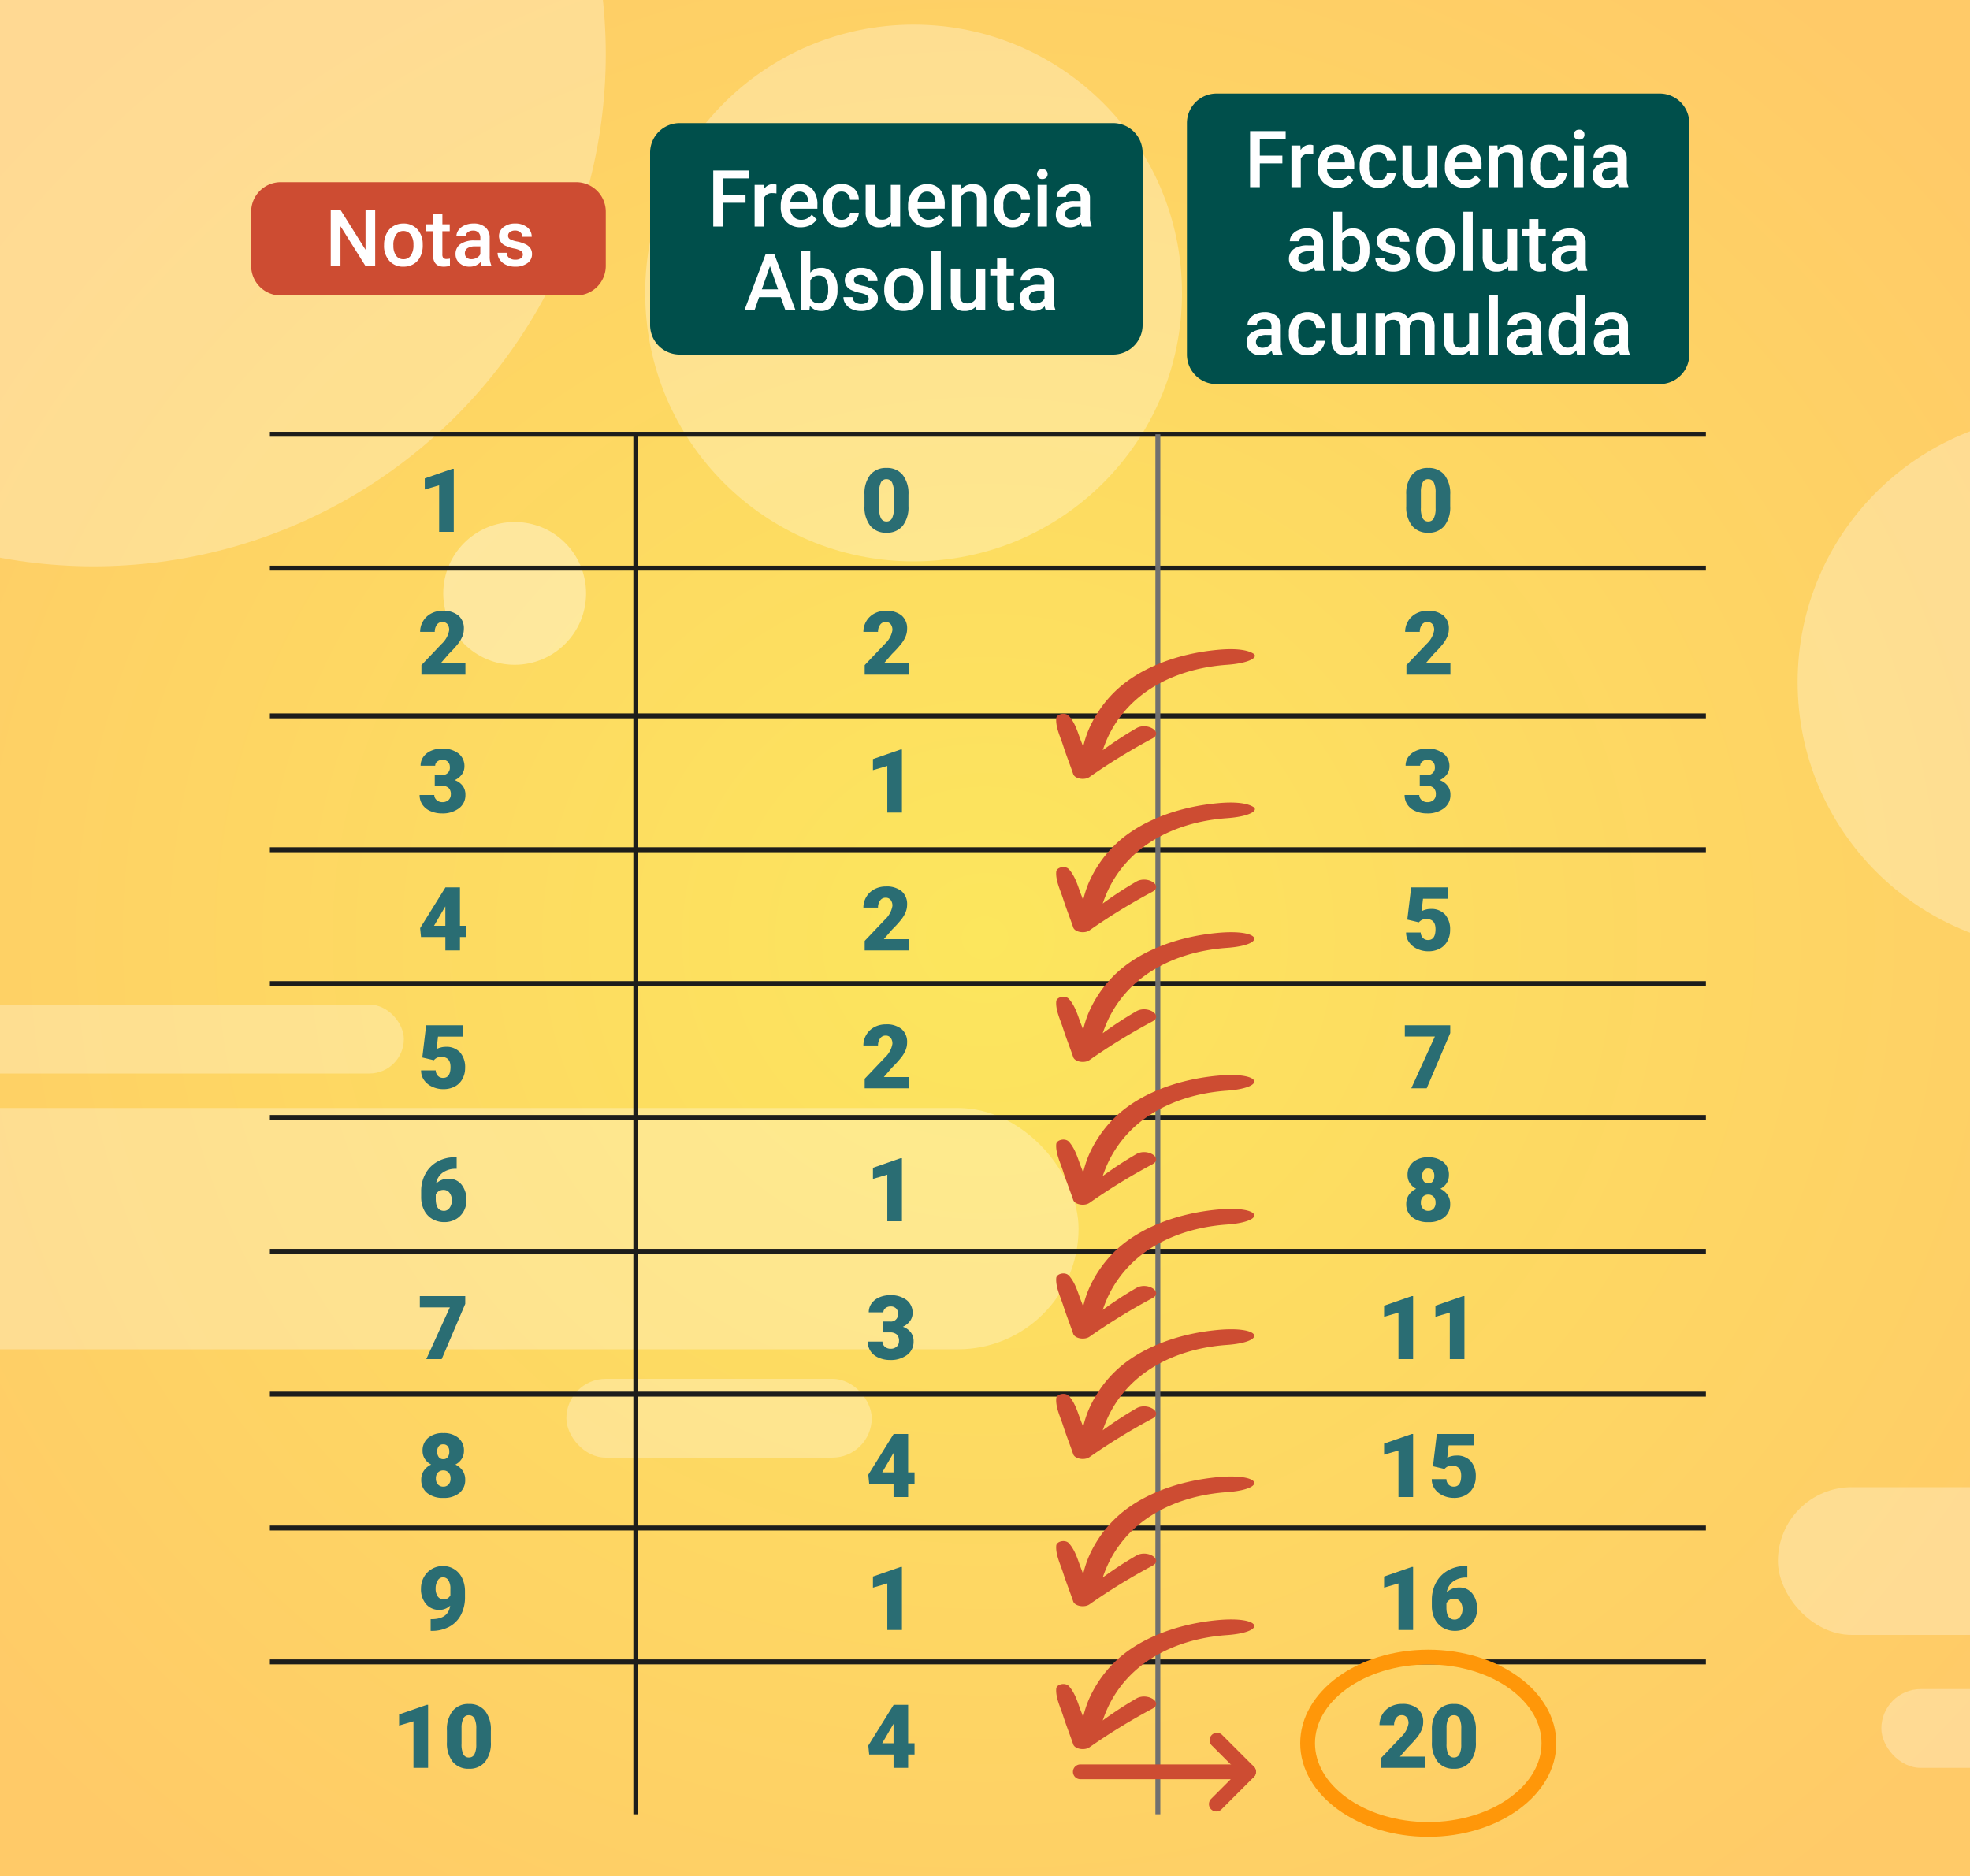 <svg xmlns="http://www.w3.org/2000/svg" xmlns:xlink="http://www.w3.org/1999/xlink" width="400" height="381" viewBox="0 0 400 381">
  <rect x="0" y="0" width="400" height="381" fill="#333333" stroke="none"/>
  <defs>
    <radialGradient id="radial-gradient" cx="0.5" cy="0.5" r="0.657" gradientUnits="objectBoundingBox">
      <stop offset="0" stop-color="#fce65d"/>
      <stop offset="1" stop-color="#ffca68"/>
    </radialGradient>
    <clipPath id="clip-path">
      <rect id="Rectángulo_337080" data-name="Rectángulo 337080" width="400" height="381" transform="translate(600.273 4636)" fill="url(#radial-gradient)"/>
    </clipPath>
  </defs>
  <g id="Grupo_960315" data-name="Grupo 960315" transform="translate(-600.273 -3659)">
    <path id="Trazado_658238" data-name="Trazado 658238" d="M0,0H400V381H0Z" transform="translate(600.273 3659)" fill="url(#radial-gradient)"/>
    <g id="Enmascarar_grupo_952126" data-name="Enmascarar grupo 952126" transform="translate(0 -977)" clip-path="url(#clip-path)">
      <g id="Grupo_960312" data-name="Grupo 960312" opacity="0.5">
        <circle id="Elipse_5006" data-name="Elipse 5006" cx="104" cy="104" r="104" transform="translate(515.273 4543)" fill="#fff" opacity="0.57"/>
        <circle id="Elipse_5007" data-name="Elipse 5007" cx="54.5" cy="54.5" r="54.5" transform="translate(731.273 4641)" fill="#fff" opacity="0.57"/>
        <circle id="Elipse_5008" data-name="Elipse 5008" cx="54.5" cy="54.5" r="54.5" transform="translate(965.273 4720)" fill="#fff" opacity="0.57"/>
        <rect id="Rectángulo_337074" data-name="Rectángulo 337074" width="104" height="14" rx="7" transform="translate(578.273 4840)" fill="#fff" opacity="0.57"/>
        <rect id="Rectángulo_337075" data-name="Rectángulo 337075" width="62" height="16" rx="8" transform="translate(715.273 4916)" fill="#fff" opacity="0.57"/>
        <rect id="Rectángulo_337076" data-name="Rectángulo 337076" width="62" height="16" rx="8" transform="translate(982.273 4979)" fill="#fff" opacity="0.57"/>
        <rect id="Rectángulo_337077" data-name="Rectángulo 337077" width="246" height="49" rx="24.5" transform="translate(573.273 4861)" fill="#fff" opacity="0.57"/>
        <rect id="Rectángulo_337078" data-name="Rectángulo 337078" width="246" height="30" rx="15" transform="translate(961.273 4938)" fill="#fff" opacity="0.57"/>
        <circle id="Elipse_5009" data-name="Elipse 5009" cx="14.5" cy="14.5" r="14.5" transform="translate(690.273 4742)" fill="#fff" opacity="0.75"/>
      </g>
    </g>
    <path id="Trazado_658239" data-name="Trazado 658239" d="M6,0H66a6,6,0,0,1,6,6V17a6,6,0,0,1-6,6H6a6,6,0,0,1-6-6V6A6,6,0,0,1,6,0Z" transform="translate(651.273 3696)" fill="#cd4c32"/>
    <path id="Trazado_658240" data-name="Trazado 658240" d="M6,0H94a6,6,0,0,1,6,6V41a6,6,0,0,1-6,6H6a6,6,0,0,1-6-6V6A6,6,0,0,1,6,0Z" transform="translate(732.273 3684)" fill="#004f4b"/>
    <path id="Trazado_658241" data-name="Trazado 658241" d="M6,0H96a6,6,0,0,1,6,6V53a6,6,0,0,1-6,6H6a6,6,0,0,1-6-6V6A6,6,0,0,1,6,0Z" transform="translate(841.273 3678)" fill="#004f4b"/>
    <path id="Trazado_658242" data-name="Trazado 658242" d="M10.18,0H8.2L3.133-8.07V0H1.156V-11.375H3.133l5.086,8.1v-8.1H10.18Zm1.8-4.3a4.984,4.984,0,0,1,.492-2.238,3.6,3.6,0,0,1,1.383-1.531A3.9,3.9,0,0,1,15.9-8.609a3.692,3.692,0,0,1,2.777,1.1,4.333,4.333,0,0,1,1.152,2.922l.008.445a5.029,5.029,0,0,1-.48,2.234A3.551,3.551,0,0,1,17.98-.383a3.925,3.925,0,0,1-2.066.539,3.667,3.667,0,0,1-2.863-1.191,4.563,4.563,0,0,1-1.074-3.176Zm1.9.164A3.406,3.406,0,0,0,14.414-2.1a1.752,1.752,0,0,0,1.5.738,1.733,1.733,0,0,0,1.5-.75,3.762,3.762,0,0,0,.535-2.2,3.362,3.362,0,0,0-.551-2.031,1.759,1.759,0,0,0-1.5-.75,1.743,1.743,0,0,0-1.477.738A3.691,3.691,0,0,0,13.875-4.141Zm9.945-6.367v2.055h1.492v1.406H23.82v4.719a1.039,1.039,0,0,0,.191.7.888.888,0,0,0,.684.215,2.924,2.924,0,0,0,.664-.078V-.023a4.676,4.676,0,0,1-1.25.18q-2.188,0-2.187-2.414V-7.047H20.531V-8.453h1.391v-2.055ZM31.813,0a2.93,2.93,0,0,1-.219-.789,2.955,2.955,0,0,1-2.219.945A2.982,2.982,0,0,1,27.3-.57a2.325,2.325,0,0,1-.8-1.8,2.4,2.4,0,0,1,1-2.074,4.865,4.865,0,0,1,2.871-.723h1.164v-.555a1.481,1.481,0,0,0-.367-1.051,1.456,1.456,0,0,0-1.117-.395,1.672,1.672,0,0,0-1.062.324,1,1,0,0,0-.414.824h-1.9a2.107,2.107,0,0,1,.461-1.3,3.071,3.071,0,0,1,1.254-.949,4.4,4.4,0,0,1,1.77-.344,3.547,3.547,0,0,1,2.367.746,2.661,2.661,0,0,1,.906,2.1v3.813a4.321,4.321,0,0,0,.32,1.82V0ZM29.727-1.367a2.159,2.159,0,0,0,1.059-.273,1.827,1.827,0,0,0,.746-.734V-3.969H30.508a2.8,2.8,0,0,0-1.586.367,1.189,1.189,0,0,0-.531,1.039,1.109,1.109,0,0,0,.363.871A1.407,1.407,0,0,0,29.727-1.367Zm10.43-.93a.861.861,0,0,0-.418-.773,4.445,4.445,0,0,0-1.387-.469,7.129,7.129,0,0,1-1.617-.516,2.158,2.158,0,0,1-1.422-1.992,2.25,2.25,0,0,1,.922-1.828,3.644,3.644,0,0,1,2.344-.734,3.792,3.792,0,0,1,2.449.75,2.38,2.38,0,0,1,.934,1.945h-1.9a1.17,1.17,0,0,0-.406-.91,1.557,1.557,0,0,0-1.078-.363,1.682,1.682,0,0,0-1.02.289.911.911,0,0,0-.395.773.769.769,0,0,0,.367.68,5.049,5.049,0,0,0,1.484.488,7.027,7.027,0,0,1,1.754.586,2.484,2.484,0,0,1,.945.816A2.082,2.082,0,0,1,42.023-2.4a2.2,2.2,0,0,1-.945,1.848A4.031,4.031,0,0,1,38.6.156,4.371,4.371,0,0,1,36.75-.219,3.047,3.047,0,0,1,35.484-1.25a2.441,2.441,0,0,1-.453-1.414h1.844a1.338,1.338,0,0,0,.508,1.035,1.973,1.973,0,0,0,1.242.363,1.92,1.92,0,0,0,1.141-.285A.883.883,0,0,0,40.156-2.3Z" transform="translate(666.273 3713)" fill="#fff"/>
    <path id="Trazado_658243" data-name="Trazado 658243" d="M-31.621-4.82H-36.2V0h-1.977V-11.375h7.227v1.594H-36.2V-6.4h4.578Zm6.273-1.9a4.7,4.7,0,0,0-.773-.062,1.741,1.741,0,0,0-1.758,1V0h-1.9V-8.453h1.813l.047.945a2.139,2.139,0,0,1,1.906-1.1,1.777,1.777,0,0,1,.672.109ZM-20.426.156A3.928,3.928,0,0,1-23.352-.98a4.124,4.124,0,0,1-1.121-3.027v-.234A5.072,5.072,0,0,1-23.984-6.5a3.716,3.716,0,0,1,1.371-1.551,3.625,3.625,0,0,1,1.969-.555,3.318,3.318,0,0,1,2.668,1.1,4.658,4.658,0,0,1,.941,3.117v.766h-5.523a2.539,2.539,0,0,0,.7,1.656,2.1,2.1,0,0,0,1.543.609,2.571,2.571,0,0,0,2.125-1.055l1.023.977A3.418,3.418,0,0,1-18.523-.262,4.244,4.244,0,0,1-20.426.156Zm-.227-7.242a1.6,1.6,0,0,0-1.262.547,2.835,2.835,0,0,0-.613,1.523h3.617v-.141A2.307,2.307,0,0,0-19.418-6.6,1.586,1.586,0,0,0-20.652-7.086Zm8.563,5.727a1.716,1.716,0,0,0,1.18-.414,1.415,1.415,0,0,0,.5-1.023h1.789a2.789,2.789,0,0,1-.492,1.473,3.228,3.228,0,0,1-1.25,1.082,3.725,3.725,0,0,1-1.7.4A3.6,3.6,0,0,1-14.879-.992a4.555,4.555,0,0,1-1.039-3.172v-.2a4.479,4.479,0,0,1,1.031-3.09,3.571,3.571,0,0,1,2.813-1.16,3.473,3.473,0,0,1,2.457.879,3.148,3.148,0,0,1,1,2.309H-10.41a1.738,1.738,0,0,0-.5-1.2,1.6,1.6,0,0,0-1.184-.469,1.671,1.671,0,0,0-1.422.668,3.408,3.408,0,0,0-.508,2.027v.3a3.465,3.465,0,0,0,.5,2.051A1.669,1.669,0,0,0-12.09-1.359Zm10.023.531A2.944,2.944,0,0,1-4.441.156a2.624,2.624,0,0,1-2.082-.8A3.423,3.423,0,0,1-7.23-2.977V-8.453h1.9V-3q0,1.609,1.336,1.609a1.876,1.876,0,0,0,1.867-.992v-6.07h1.9V0H-2.02ZM5.426.156A3.928,3.928,0,0,1,2.5-.98,4.124,4.124,0,0,1,1.379-4.008v-.234A5.072,5.072,0,0,1,1.867-6.5,3.716,3.716,0,0,1,3.238-8.055a3.625,3.625,0,0,1,1.969-.555,3.318,3.318,0,0,1,2.668,1.1,4.658,4.658,0,0,1,.941,3.117v.766H3.293a2.539,2.539,0,0,0,.7,1.656,2.1,2.1,0,0,0,1.543.609A2.571,2.571,0,0,0,7.66-2.414l1.023.977A3.418,3.418,0,0,1,7.328-.262,4.244,4.244,0,0,1,5.426.156ZM5.2-7.086a1.6,1.6,0,0,0-1.262.547,2.835,2.835,0,0,0-.613,1.523H6.941v-.141A2.307,2.307,0,0,0,6.434-6.6,1.586,1.586,0,0,0,5.2-7.086Zm6.852-1.367.055.977a3.039,3.039,0,0,1,2.461-1.133q2.641,0,2.688,3.023V0h-1.9V-5.477a1.741,1.741,0,0,0-.348-1.191,1.462,1.462,0,0,0-1.137-.387A1.829,1.829,0,0,0,12.16-6.016V0h-1.9V-8.453ZM22.66-1.359a1.716,1.716,0,0,0,1.18-.414,1.415,1.415,0,0,0,.5-1.023h1.789a2.789,2.789,0,0,1-.492,1.473,3.228,3.228,0,0,1-1.25,1.082,3.725,3.725,0,0,1-1.7.4A3.6,3.6,0,0,1,19.871-.992a4.555,4.555,0,0,1-1.039-3.172v-.2a4.479,4.479,0,0,1,1.031-3.09,3.571,3.571,0,0,1,2.813-1.16,3.473,3.473,0,0,1,2.457.879,3.148,3.148,0,0,1,1,2.309H24.34a1.738,1.738,0,0,0-.5-1.2,1.6,1.6,0,0,0-1.184-.469,1.671,1.671,0,0,0-1.422.668,3.408,3.408,0,0,0-.508,2.027v.3a3.465,3.465,0,0,0,.5,2.051A1.669,1.669,0,0,0,22.66-1.359ZM29.582,0h-1.9V-8.453h1.9ZM27.566-10.648a1.008,1.008,0,0,1,.277-.727,1.048,1.048,0,0,1,.793-.289,1.061,1.061,0,0,1,.8.289,1,1,0,0,1,.281.727.977.977,0,0,1-.281.715,1.069,1.069,0,0,1-.8.285,1.056,1.056,0,0,1-.793-.285A.984.984,0,0,1,27.566-10.648ZM36.7,0a2.93,2.93,0,0,1-.219-.789,2.955,2.955,0,0,1-2.219.945A2.982,2.982,0,0,1,32.184-.57a2.325,2.325,0,0,1-.8-1.8,2.4,2.4,0,0,1,1-2.074,4.865,4.865,0,0,1,2.871-.723h1.164v-.555a1.481,1.481,0,0,0-.367-1.051,1.456,1.456,0,0,0-1.117-.395,1.672,1.672,0,0,0-1.062.324,1,1,0,0,0-.414.824h-1.9a2.107,2.107,0,0,1,.461-1.3,3.071,3.071,0,0,1,1.254-.949,4.4,4.4,0,0,1,1.77-.344,3.547,3.547,0,0,1,2.367.746,2.661,2.661,0,0,1,.906,2.1v3.813a4.321,4.321,0,0,0,.32,1.82V0ZM34.613-1.367a2.16,2.16,0,0,0,1.059-.273,1.827,1.827,0,0,0,.746-.734V-3.969H35.395a2.8,2.8,0,0,0-1.586.367,1.189,1.189,0,0,0-.531,1.039,1.109,1.109,0,0,0,.363.871A1.407,1.407,0,0,0,34.613-1.367ZM-24.465,14.352h-4.406L-29.793,17h-2.055l4.3-11.375h1.773L-21.473,17h-2.062Zm-3.852-1.594h3.3l-1.648-4.719Zm15.367.1a5.078,5.078,0,0,1-.879,3.133,2.863,2.863,0,0,1-2.418,1.164,2.758,2.758,0,0,1-2.312-1.07l-.094.914h-1.719V5h1.9V9.359a2.748,2.748,0,0,1,2.211-.969,2.9,2.9,0,0,1,2.43,1.148,5.162,5.162,0,0,1,.883,3.211Zm-1.9-.164a3.589,3.589,0,0,0-.484-2.062,1.613,1.613,0,0,0-1.406-.687,1.763,1.763,0,0,0-1.734,1.078v3.484a1.781,1.781,0,0,0,1.75,1.1,1.6,1.6,0,0,0,1.375-.664,3.477,3.477,0,0,0,.5-2.008ZM-6.621,14.7a.861.861,0,0,0-.418-.773,4.445,4.445,0,0,0-1.387-.469,7.129,7.129,0,0,1-1.617-.516,2.158,2.158,0,0,1-1.422-1.992,2.25,2.25,0,0,1,.922-1.828A3.644,3.644,0,0,1-8.2,8.391a3.792,3.792,0,0,1,2.449.75,2.38,2.38,0,0,1,.934,1.945h-1.9a1.17,1.17,0,0,0-.406-.91A1.557,1.557,0,0,0-8.2,9.813a1.682,1.682,0,0,0-1.02.289.911.911,0,0,0-.395.773.769.769,0,0,0,.367.68,5.049,5.049,0,0,0,1.484.488,7.027,7.027,0,0,1,1.754.586,2.484,2.484,0,0,1,.945.816A2.082,2.082,0,0,1-4.754,14.6,2.2,2.2,0,0,1-5.7,16.449a4.031,4.031,0,0,1-2.477.707,4.371,4.371,0,0,1-1.852-.375,3.047,3.047,0,0,1-1.266-1.031,2.441,2.441,0,0,1-.453-1.414H-9.9a1.338,1.338,0,0,0,.508,1.035,1.973,1.973,0,0,0,1.242.363,1.92,1.92,0,0,0,1.141-.285A.883.883,0,0,0-6.621,14.7ZM-3.457,12.7a4.984,4.984,0,0,1,.492-2.238A3.6,3.6,0,0,1-1.582,8.926,3.9,3.9,0,0,1,.465,8.391a3.692,3.692,0,0,1,2.777,1.1,4.333,4.333,0,0,1,1.152,2.922l.008.445a5.029,5.029,0,0,1-.48,2.234,3.551,3.551,0,0,1-1.375,1.523,3.925,3.925,0,0,1-2.066.539,3.667,3.667,0,0,1-2.863-1.191,4.563,4.563,0,0,1-1.074-3.176Zm1.9.164A3.406,3.406,0,0,0-1.02,14.9a1.752,1.752,0,0,0,1.5.738,1.733,1.733,0,0,0,1.5-.75,3.762,3.762,0,0,0,.535-2.2,3.362,3.362,0,0,0-.551-2.031,1.759,1.759,0,0,0-1.5-.75,1.743,1.743,0,0,0-1.477.738A3.691,3.691,0,0,0-1.559,12.859ZM8.027,17h-1.9V5h1.9Zm7.188-.828a2.944,2.944,0,0,1-2.375.984,2.624,2.624,0,0,1-2.082-.8,3.423,3.423,0,0,1-.707-2.328V8.547h1.9V14q0,1.609,1.336,1.609a1.876,1.876,0,0,0,1.867-.992V8.547h1.9V17H15.262Zm6.148-9.68V8.547h1.492V9.953H21.363v4.719a1.039,1.039,0,0,0,.191.7.888.888,0,0,0,.684.215,2.925,2.925,0,0,0,.664-.078v1.469a4.676,4.676,0,0,1-1.25.18q-2.188,0-2.187-2.414V9.953H18.074V8.547h1.391V6.492ZM29.355,17a2.93,2.93,0,0,1-.219-.789,3.193,3.193,0,0,1-4.3.219,2.325,2.325,0,0,1-.8-1.8,2.4,2.4,0,0,1,1-2.074,4.865,4.865,0,0,1,2.871-.723h1.164v-.555a1.481,1.481,0,0,0-.367-1.051,1.456,1.456,0,0,0-1.117-.395,1.672,1.672,0,0,0-1.062.324,1,1,0,0,0-.414.824h-1.9a2.107,2.107,0,0,1,.461-1.3,3.071,3.071,0,0,1,1.254-.949,4.4,4.4,0,0,1,1.77-.344,3.547,3.547,0,0,1,2.367.746,2.661,2.661,0,0,1,.906,2.1v3.813a4.321,4.321,0,0,0,.32,1.82V17ZM27.27,15.633a2.159,2.159,0,0,0,1.059-.273,1.827,1.827,0,0,0,.746-.734V13.031H28.051a2.8,2.8,0,0,0-1.586.367,1.189,1.189,0,0,0-.531,1.039,1.109,1.109,0,0,0,.363.871A1.407,1.407,0,0,0,27.27,15.633Z" transform="translate(783.273 3705)" fill="#fff"/>
    <path id="Trazado_658244" data-name="Trazado 658244" d="M-31.621-4.82H-36.2V0h-1.977V-11.375h7.227v1.594H-36.2V-6.4h4.578Zm6.273-1.9a4.7,4.7,0,0,0-.773-.062,1.741,1.741,0,0,0-1.758,1V0h-1.9V-8.453h1.813l.047.945a2.139,2.139,0,0,1,1.906-1.1,1.777,1.777,0,0,1,.672.109ZM-20.426.156A3.928,3.928,0,0,1-23.352-.98a4.124,4.124,0,0,1-1.121-3.027v-.234A5.072,5.072,0,0,1-23.984-6.5a3.716,3.716,0,0,1,1.371-1.551,3.625,3.625,0,0,1,1.969-.555,3.318,3.318,0,0,1,2.668,1.1,4.658,4.658,0,0,1,.941,3.117v.766h-5.523a2.539,2.539,0,0,0,.7,1.656,2.1,2.1,0,0,0,1.543.609,2.571,2.571,0,0,0,2.125-1.055l1.023.977A3.418,3.418,0,0,1-18.523-.262,4.244,4.244,0,0,1-20.426.156Zm-.227-7.242a1.6,1.6,0,0,0-1.262.547,2.835,2.835,0,0,0-.613,1.523h3.617v-.141A2.307,2.307,0,0,0-19.418-6.6,1.586,1.586,0,0,0-20.652-7.086Zm8.563,5.727a1.716,1.716,0,0,0,1.18-.414,1.415,1.415,0,0,0,.5-1.023h1.789a2.789,2.789,0,0,1-.492,1.473,3.228,3.228,0,0,1-1.25,1.082,3.725,3.725,0,0,1-1.7.4A3.6,3.6,0,0,1-14.879-.992a4.555,4.555,0,0,1-1.039-3.172v-.2a4.479,4.479,0,0,1,1.031-3.09,3.571,3.571,0,0,1,2.813-1.16,3.473,3.473,0,0,1,2.457.879,3.148,3.148,0,0,1,1,2.309H-10.41a1.738,1.738,0,0,0-.5-1.2,1.6,1.6,0,0,0-1.184-.469,1.671,1.671,0,0,0-1.422.668,3.408,3.408,0,0,0-.508,2.027v.3a3.465,3.465,0,0,0,.5,2.051A1.669,1.669,0,0,0-12.09-1.359Zm10.023.531A2.944,2.944,0,0,1-4.441.156a2.624,2.624,0,0,1-2.082-.8A3.423,3.423,0,0,1-7.23-2.977V-8.453h1.9V-3q0,1.609,1.336,1.609a1.876,1.876,0,0,0,1.867-.992v-6.07h1.9V0H-2.02ZM5.426.156A3.928,3.928,0,0,1,2.5-.98,4.124,4.124,0,0,1,1.379-4.008v-.234A5.072,5.072,0,0,1,1.867-6.5,3.716,3.716,0,0,1,3.238-8.055a3.625,3.625,0,0,1,1.969-.555,3.318,3.318,0,0,1,2.668,1.1,4.658,4.658,0,0,1,.941,3.117v.766H3.293a2.539,2.539,0,0,0,.7,1.656,2.1,2.1,0,0,0,1.543.609A2.571,2.571,0,0,0,7.66-2.414l1.023.977A3.418,3.418,0,0,1,7.328-.262,4.244,4.244,0,0,1,5.426.156ZM5.2-7.086a1.6,1.6,0,0,0-1.262.547,2.835,2.835,0,0,0-.613,1.523H6.941v-.141A2.307,2.307,0,0,0,6.434-6.6,1.586,1.586,0,0,0,5.2-7.086Zm6.852-1.367.055.977a3.039,3.039,0,0,1,2.461-1.133q2.641,0,2.688,3.023V0h-1.9V-5.477a1.741,1.741,0,0,0-.348-1.191,1.462,1.462,0,0,0-1.137-.387A1.829,1.829,0,0,0,12.16-6.016V0h-1.9V-8.453ZM22.66-1.359a1.716,1.716,0,0,0,1.18-.414,1.415,1.415,0,0,0,.5-1.023h1.789a2.789,2.789,0,0,1-.492,1.473,3.228,3.228,0,0,1-1.25,1.082,3.725,3.725,0,0,1-1.7.4A3.6,3.6,0,0,1,19.871-.992a4.555,4.555,0,0,1-1.039-3.172v-.2a4.479,4.479,0,0,1,1.031-3.09,3.571,3.571,0,0,1,2.813-1.16,3.473,3.473,0,0,1,2.457.879,3.148,3.148,0,0,1,1,2.309H24.34a1.738,1.738,0,0,0-.5-1.2,1.6,1.6,0,0,0-1.184-.469,1.671,1.671,0,0,0-1.422.668,3.408,3.408,0,0,0-.508,2.027v.3a3.465,3.465,0,0,0,.5,2.051A1.669,1.669,0,0,0,22.66-1.359ZM29.582,0h-1.9V-8.453h1.9ZM27.566-10.648a1.008,1.008,0,0,1,.277-.727,1.048,1.048,0,0,1,.793-.289,1.061,1.061,0,0,1,.8.289,1,1,0,0,1,.281.727.977.977,0,0,1-.281.715,1.069,1.069,0,0,1-.8.285,1.056,1.056,0,0,1-.793-.285A.984.984,0,0,1,27.566-10.648ZM36.7,0a2.93,2.93,0,0,1-.219-.789,2.955,2.955,0,0,1-2.219.945A2.982,2.982,0,0,1,32.184-.57a2.325,2.325,0,0,1-.8-1.8,2.4,2.4,0,0,1,1-2.074,4.865,4.865,0,0,1,2.871-.723h1.164v-.555a1.481,1.481,0,0,0-.367-1.051,1.456,1.456,0,0,0-1.117-.395,1.672,1.672,0,0,0-1.062.324,1,1,0,0,0-.414.824h-1.9a2.107,2.107,0,0,1,.461-1.3,3.071,3.071,0,0,1,1.254-.949,4.4,4.4,0,0,1,1.77-.344,3.547,3.547,0,0,1,2.367.746,2.661,2.661,0,0,1,.906,2.1v3.813a4.321,4.321,0,0,0,.32,1.82V0ZM34.613-1.367a2.16,2.16,0,0,0,1.059-.273,1.827,1.827,0,0,0,.746-.734V-3.969H35.395a2.8,2.8,0,0,0-1.586.367,1.189,1.189,0,0,0-.531,1.039,1.109,1.109,0,0,0,.363.871A1.407,1.407,0,0,0,34.613-1.367ZM-24.969,17a2.93,2.93,0,0,1-.219-.789,2.955,2.955,0,0,1-2.219.945,2.982,2.982,0,0,1-2.078-.727,2.325,2.325,0,0,1-.8-1.8,2.4,2.4,0,0,1,1-2.074,4.865,4.865,0,0,1,2.871-.723h1.164v-.555a1.481,1.481,0,0,0-.367-1.051,1.456,1.456,0,0,0-1.117-.395,1.672,1.672,0,0,0-1.062.324,1,1,0,0,0-.414.824h-1.9a2.107,2.107,0,0,1,.461-1.3,3.071,3.071,0,0,1,1.254-.949,4.4,4.4,0,0,1,1.77-.344,3.547,3.547,0,0,1,2.367.746,2.661,2.661,0,0,1,.906,2.1v3.813a4.321,4.321,0,0,0,.32,1.82V17Zm-2.086-1.367A2.159,2.159,0,0,0-26,15.359a1.827,1.827,0,0,0,.746-.734V13.031h-1.023a2.8,2.8,0,0,0-1.586.367,1.189,1.189,0,0,0-.531,1.039,1.109,1.109,0,0,0,.363.871A1.407,1.407,0,0,0-27.055,15.633Zm13.109-2.773a5.078,5.078,0,0,1-.879,3.133,2.863,2.863,0,0,1-2.418,1.164,2.758,2.758,0,0,1-2.312-1.07l-.094.914h-1.719V5h1.9V9.359a2.748,2.748,0,0,1,2.211-.969,2.9,2.9,0,0,1,2.43,1.148,5.162,5.162,0,0,1,.883,3.211Zm-1.9-.164a3.589,3.589,0,0,0-.484-2.062,1.613,1.613,0,0,0-1.406-.687,1.763,1.763,0,0,0-1.734,1.078v3.484a1.781,1.781,0,0,0,1.75,1.1,1.6,1.6,0,0,0,1.375-.664,3.478,3.478,0,0,0,.5-2.008ZM-7.617,14.7a.861.861,0,0,0-.418-.773,4.445,4.445,0,0,0-1.387-.469,7.129,7.129,0,0,1-1.617-.516,2.158,2.158,0,0,1-1.422-1.992,2.25,2.25,0,0,1,.922-1.828A3.644,3.644,0,0,1-9.2,8.391a3.792,3.792,0,0,1,2.449.75,2.38,2.38,0,0,1,.934,1.945h-1.9a1.17,1.17,0,0,0-.406-.91A1.557,1.557,0,0,0-9.2,9.813a1.682,1.682,0,0,0-1.02.289.911.911,0,0,0-.395.773.769.769,0,0,0,.367.68,5.049,5.049,0,0,0,1.484.488A7.027,7.027,0,0,1-7,12.629a2.484,2.484,0,0,1,.945.816A2.082,2.082,0,0,1-5.75,14.6,2.2,2.2,0,0,1-6.7,16.449a4.031,4.031,0,0,1-2.477.707,4.371,4.371,0,0,1-1.852-.375,3.047,3.047,0,0,1-1.266-1.031,2.441,2.441,0,0,1-.453-1.414H-10.9a1.338,1.338,0,0,0,.508,1.035,1.973,1.973,0,0,0,1.242.363,1.92,1.92,0,0,0,1.141-.285A.883.883,0,0,0-7.617,14.7ZM-4.453,12.7a4.984,4.984,0,0,1,.492-2.238A3.6,3.6,0,0,1-2.578,8.926,3.9,3.9,0,0,1-.531,8.391a3.692,3.692,0,0,1,2.777,1.1A4.333,4.333,0,0,1,3.4,12.414l.008.445a5.029,5.029,0,0,1-.48,2.234,3.551,3.551,0,0,1-1.375,1.523,3.925,3.925,0,0,1-2.066.539,3.667,3.667,0,0,1-2.863-1.191,4.563,4.563,0,0,1-1.074-3.176Zm1.9.164A3.406,3.406,0,0,0-2.016,14.9a1.752,1.752,0,0,0,1.5.738,1.733,1.733,0,0,0,1.5-.75,3.762,3.762,0,0,0,.535-2.2,3.362,3.362,0,0,0-.551-2.031,1.759,1.759,0,0,0-1.5-.75,1.743,1.743,0,0,0-1.477.738A3.691,3.691,0,0,0-2.555,12.859ZM7.031,17h-1.9V5h1.9Zm7.188-.828a2.944,2.944,0,0,1-2.375.984,2.624,2.624,0,0,1-2.082-.8,3.423,3.423,0,0,1-.707-2.328V8.547h1.9V14q0,1.609,1.336,1.609a1.876,1.876,0,0,0,1.867-.992V8.547h1.9V17H14.266Zm6.148-9.68V8.547h1.492V9.953H20.367v4.719a1.039,1.039,0,0,0,.191.7.888.888,0,0,0,.684.215,2.925,2.925,0,0,0,.664-.078v1.469a4.676,4.676,0,0,1-1.25.18q-2.188,0-2.187-2.414V9.953H17.078V8.547h1.391V6.492ZM28.359,17a2.93,2.93,0,0,1-.219-.789,3.193,3.193,0,0,1-4.3.219,2.325,2.325,0,0,1-.8-1.8,2.4,2.4,0,0,1,1-2.074,4.865,4.865,0,0,1,2.871-.723h1.164v-.555a1.481,1.481,0,0,0-.367-1.051,1.456,1.456,0,0,0-1.117-.395,1.672,1.672,0,0,0-1.062.324,1,1,0,0,0-.414.824h-1.9a2.107,2.107,0,0,1,.461-1.3,3.071,3.071,0,0,1,1.254-.949,4.4,4.4,0,0,1,1.77-.344,3.547,3.547,0,0,1,2.367.746,2.661,2.661,0,0,1,.906,2.1v3.813a4.321,4.321,0,0,0,.32,1.82V17Zm-2.086-1.367a2.159,2.159,0,0,0,1.059-.273,1.827,1.827,0,0,0,.746-.734V13.031H27.055a2.8,2.8,0,0,0-1.586.367,1.189,1.189,0,0,0-.531,1.039,1.109,1.109,0,0,0,.363.871A1.407,1.407,0,0,0,26.273,15.633ZM-33.559,34a2.93,2.93,0,0,1-.219-.789A2.955,2.955,0,0,1-36,34.156a2.982,2.982,0,0,1-2.078-.727,2.325,2.325,0,0,1-.8-1.8,2.4,2.4,0,0,1,1-2.074A4.865,4.865,0,0,1-35,28.836h1.164v-.555a1.481,1.481,0,0,0-.367-1.051,1.456,1.456,0,0,0-1.117-.395,1.672,1.672,0,0,0-1.062.324,1,1,0,0,0-.414.824h-1.9a2.107,2.107,0,0,1,.461-1.3,3.071,3.071,0,0,1,1.254-.949,4.4,4.4,0,0,1,1.77-.344,3.547,3.547,0,0,1,2.367.746,2.661,2.661,0,0,1,.906,2.1v3.813a4.321,4.321,0,0,0,.32,1.82V34Zm-2.086-1.367a2.159,2.159,0,0,0,1.059-.273,1.827,1.827,0,0,0,.746-.734V30.031h-1.023a2.8,2.8,0,0,0-1.586.367,1.189,1.189,0,0,0-.531,1.039,1.109,1.109,0,0,0,.363.871A1.407,1.407,0,0,0-35.645,32.633Zm9.164.008a1.716,1.716,0,0,0,1.18-.414,1.415,1.415,0,0,0,.5-1.023h1.789a2.789,2.789,0,0,1-.492,1.473,3.228,3.228,0,0,1-1.25,1.082,3.725,3.725,0,0,1-1.7.4,3.6,3.6,0,0,1-2.812-1.148,4.555,4.555,0,0,1-1.039-3.172v-.2a4.479,4.479,0,0,1,1.031-3.09,3.571,3.571,0,0,1,2.813-1.16,3.473,3.473,0,0,1,2.457.879,3.148,3.148,0,0,1,1,2.309H-24.8a1.738,1.738,0,0,0-.5-1.2,1.6,1.6,0,0,0-1.184-.469,1.671,1.671,0,0,0-1.422.668,3.408,3.408,0,0,0-.508,2.027v.3a3.465,3.465,0,0,0,.5,2.051A1.669,1.669,0,0,0-26.48,32.641Zm10.023.531a2.944,2.944,0,0,1-2.375.984,2.624,2.624,0,0,1-2.082-.8,3.423,3.423,0,0,1-.707-2.328V25.547h1.9V31q0,1.609,1.336,1.609a1.876,1.876,0,0,0,1.867-.992v-6.07h1.9V34H-16.41Zm5.555-7.625.055.883A3.042,3.042,0,0,1-8.41,25.391a2.337,2.337,0,0,1,2.32,1.3,3,3,0,0,1,2.594-1.3,2.636,2.636,0,0,1,2.082.773,3.405,3.405,0,0,1,.7,2.281V34h-1.9V28.5a1.681,1.681,0,0,0-.352-1.18,1.539,1.539,0,0,0-1.164-.375,1.581,1.581,0,0,0-1.059.348,1.833,1.833,0,0,0-.574.91l.008,5.8h-1.9V28.438a1.354,1.354,0,0,0-1.523-1.492,1.671,1.671,0,0,0-1.617.93V34h-1.9V25.547ZM6.355,33.172a2.944,2.944,0,0,1-2.375.984,2.624,2.624,0,0,1-2.082-.8,3.423,3.423,0,0,1-.707-2.328V25.547h1.9V31q0,1.609,1.336,1.609a1.876,1.876,0,0,0,1.867-.992v-6.07h1.9V34H6.4ZM12.145,34h-1.9V22h1.9Zm7.117,0a2.93,2.93,0,0,1-.219-.789,2.955,2.955,0,0,1-2.219.945,2.982,2.982,0,0,1-2.078-.727,2.325,2.325,0,0,1-.8-1.8,2.4,2.4,0,0,1,1-2.074,4.865,4.865,0,0,1,2.871-.723H18.98v-.555a1.481,1.481,0,0,0-.367-1.051,1.456,1.456,0,0,0-1.117-.395,1.672,1.672,0,0,0-1.062.324,1,1,0,0,0-.414.824h-1.9a2.107,2.107,0,0,1,.461-1.3,3.071,3.071,0,0,1,1.254-.949,4.4,4.4,0,0,1,1.77-.344,3.547,3.547,0,0,1,2.367.746,2.661,2.661,0,0,1,.906,2.1v3.813a4.321,4.321,0,0,0,.32,1.82V34Zm-2.086-1.367a2.159,2.159,0,0,0,1.059-.273,1.827,1.827,0,0,0,.746-.734V30.031H17.957a2.8,2.8,0,0,0-1.586.367,1.189,1.189,0,0,0-.531,1.039,1.109,1.109,0,0,0,.363.871A1.407,1.407,0,0,0,17.176,32.633Zm5.336-2.922a5.026,5.026,0,0,1,.906-3.137,2.9,2.9,0,0,1,2.43-1.184,2.759,2.759,0,0,1,2.172.938V22h1.9V34H28.2l-.094-.875a2.8,2.8,0,0,1-2.273,1.031,2.887,2.887,0,0,1-2.4-1.2A5.21,5.21,0,0,1,22.512,29.711Zm1.9.164a3.519,3.519,0,0,0,.5,2.012,1.61,1.61,0,0,0,1.41.723,1.793,1.793,0,0,0,1.7-1.039V27.961a1.766,1.766,0,0,0-1.687-1.016,1.622,1.622,0,0,0-1.422.73A3.918,3.918,0,0,0,24.41,29.875ZM36.949,34a2.93,2.93,0,0,1-.219-.789,3.193,3.193,0,0,1-4.3.219,2.325,2.325,0,0,1-.8-1.8,2.4,2.4,0,0,1,1-2.074,4.865,4.865,0,0,1,2.871-.723h1.164v-.555A1.481,1.481,0,0,0,36.3,27.23a1.456,1.456,0,0,0-1.117-.395,1.672,1.672,0,0,0-1.062.324,1,1,0,0,0-.414.824h-1.9a2.107,2.107,0,0,1,.461-1.3,3.071,3.071,0,0,1,1.254-.949,4.4,4.4,0,0,1,1.77-.344,3.547,3.547,0,0,1,2.367.746,2.661,2.661,0,0,1,.906,2.1v3.813a4.321,4.321,0,0,0,.32,1.82V34Zm-2.086-1.367a2.159,2.159,0,0,0,1.059-.273,1.827,1.827,0,0,0,.746-.734V30.031H35.645a2.8,2.8,0,0,0-1.586.367,1.189,1.189,0,0,0-.531,1.039,1.109,1.109,0,0,0,.363.871A1.407,1.407,0,0,0,34.863,32.633Z" transform="translate(892.273 3697)" fill="#fff"/>
    <path id="Trazado_658245" data-name="Trazado 658245" d="M2.136,0H-.835V-9.457L-3.753-8.6v-2.25L1.863-12.8h.272Z" transform="translate(781.273 3824)" fill="#2a6d73"/>
    <path id="Trazado_658246" data-name="Trazado 658246" d="M2.136,0H-.835V-9.457L-3.753-8.6v-2.25L1.863-12.8h.272Z" transform="translate(690.273 3767)" fill="#2a6d73"/>
    <path id="Trazado_658247" data-name="Trazado 658247" d="M2.136,0H-.835V-9.457L-3.753-8.6v-2.25L1.863-12.8h.272Z" transform="translate(781.273 3907)" fill="#2a6d73"/>
    <path id="Trazado_658248" data-name="Trazado 658248" d="M2.136,0H-.835V-9.457L-3.753-8.6v-2.25L1.863-12.8h.272Z" transform="translate(781.273 3990)" fill="#2a6d73"/>
    <path id="Trazado_658249" data-name="Trazado 658249" d="M4.2-9.378A2.954,2.954,0,0,1,3.74-7.734,3.361,3.361,0,0,1,2.47-6.592,3.7,3.7,0,0,1,3.92-5.366a3.164,3.164,0,0,1,.536,1.841A3.349,3.349,0,0,1,3.274-.817,4.909,4.909,0,0,1,.018.176a5,5,0,0,1-3.287-1,3.325,3.325,0,0,1-1.2-2.7,3.2,3.2,0,0,1,.527-1.819A3.586,3.586,0,0,1-2.452-6.592,3.38,3.38,0,0,1-3.735-7.734,2.934,2.934,0,0,1-4.2-9.378a3.284,3.284,0,0,1,1.134-2.637,4.558,4.558,0,0,1,3.059-.967,4.586,4.586,0,0,1,3.076.967A3.284,3.284,0,0,1,4.2-9.378ZM1.485-3.762a1.69,1.69,0,0,0-.409-1.217A1.423,1.423,0,0,0,0-5.405a1.438,1.438,0,0,0-1.081.426,1.678,1.678,0,0,0-.413,1.217,1.693,1.693,0,0,0,.417,1.208,1.433,1.433,0,0,0,1.094.444,1.377,1.377,0,0,0,1.063-.439A1.723,1.723,0,0,0,1.485-3.762ZM-.009-10.7a1.1,1.1,0,0,0-.91.391A1.7,1.7,0,0,0-1.23-9.22,1.8,1.8,0,0,0-.914-8.112a1.092,1.092,0,0,0,.932.422,1.047,1.047,0,0,0,.91-.422,1.856,1.856,0,0,0,.3-1.107A1.7,1.7,0,0,0,.918-10.3,1.109,1.109,0,0,0-.009-10.7Z" transform="translate(890.273 3907)" fill="#2a6d73"/>
    <path id="Trazado_658250" data-name="Trazado 658250" d="M-3.076,0H-6.047V-9.457L-8.965-8.6v-2.25L-3.349-12.8h.272ZM7.348,0H4.377V-9.457L1.459-8.6v-2.25L7.075-12.8h.272Z" transform="translate(890.273 3935)" fill="#2a6d73"/>
    <path id="Trazado_658251" data-name="Trazado 658251" d="M-3.076,0H-6.047V-9.457L-8.965-8.6v-2.25L-3.349-12.8h.272ZM.958-6.251,1.74-12.8H9.22v2.3H4.148l-.29,2.542a3.493,3.493,0,0,1,.831-.327A3.79,3.79,0,0,1,5.7-8.42,3.754,3.754,0,0,1,8.626-7.291,4.549,4.549,0,0,1,9.65-4.122,4.541,4.541,0,0,1,9.1-1.894,3.776,3.776,0,0,1,7.559-.36,4.87,4.87,0,0,1,5.212.176a5.24,5.24,0,0,1-2.259-.5A4.052,4.052,0,0,1,1.3-1.682,3.308,3.308,0,0,1,.712-3.636H3.683a1.68,1.68,0,0,0,.448,1.114,1.423,1.423,0,0,0,1.063.412q1.494,0,1.494-2.21,0-2.044-1.828-2.044A1.824,1.824,0,0,0,3.313-5.7Z" transform="translate(890.273 3963)" fill="#2a6d73"/>
    <path id="Trazado_658252" data-name="Trazado 658252" d="M-3.076,0H-6.047V-9.457L-8.965-8.6v-2.25L-3.349-12.8h.272ZM7.937-12.981v2.329H7.8a4.447,4.447,0,0,0-2.729.8,3.358,3.358,0,0,0-1.314,2.21,3.464,3.464,0,0,1,2.531-.984A3.231,3.231,0,0,1,8.938-7.418a4.892,4.892,0,0,1,.984,3.182A4.48,4.48,0,0,1,9.347-2,4.108,4.108,0,0,1,7.739-.4a4.622,4.622,0,0,1-2.29.576,4.777,4.777,0,0,1-2.435-.62,4.26,4.26,0,0,1-1.67-1.771A5.832,5.832,0,0,1,.729-4.869V-6.056a7.387,7.387,0,0,1,.848-3.555A6.149,6.149,0,0,1,4-12.085a6.923,6.923,0,0,1,3.489-.9ZM5.265-6.363a1.7,1.7,0,0,0-.984.272,1.73,1.73,0,0,0-.589.668v.888q0,2.426,1.679,2.426A1.362,1.362,0,0,0,6.5-2.716a2.472,2.472,0,0,0,.453-1.521A2.426,2.426,0,0,0,6.491-5.77,1.476,1.476,0,0,0,5.265-6.363Z" transform="translate(890.273 3990)" fill="#2a6d73"/>
    <path id="Trazado_658253" data-name="Trazado 658253" d="M-.712,0h-8.93V-1.934l4.113-4.324A4.909,4.909,0,0,0-4.008-9.009a1.913,1.913,0,0,0-.36-1.257A1.287,1.287,0,0,0-5.414-10.7a1.3,1.3,0,0,0-1.1.576,2.366,2.366,0,0,0-.422,1.437H-9.905a4.2,4.2,0,0,1,.589-2.175,4.129,4.129,0,0,1,1.635-1.56,4.856,4.856,0,0,1,2.338-.562,4.777,4.777,0,0,1,3.195.958A3.42,3.42,0,0,1-1.028-9.272,4,4,0,0,1-1.31-7.8a6.456,6.456,0,0,1-.875,1.5A22.029,22.029,0,0,1-4.1-4.192L-5.748-2.285H-.712ZM9.668-5.229a6.11,6.11,0,0,1-1.165,4A4.024,4.024,0,0,1,5.221.176a4.046,4.046,0,0,1-3.3-1.415A6.1,6.1,0,0,1,.747-5.229V-7.567a6.11,6.11,0,0,1,1.165-4A4.034,4.034,0,0,1,5.2-12.973a4.036,4.036,0,0,1,3.3,1.415,6.116,6.116,0,0,1,1.169,4ZM6.706-7.945a4.564,4.564,0,0,0-.36-2.061A1.2,1.2,0,0,0,5.2-10.687a1.176,1.176,0,0,0-1.112.633,4.3,4.3,0,0,0-.374,1.916v3.27a4.6,4.6,0,0,0,.36,2.1,1.209,1.209,0,0,0,1.143.664,1.193,1.193,0,0,0,1.116-.646,4.39,4.39,0,0,0,.369-2.026Z" transform="translate(890.273 4018)" fill="#2a6d73"/>
    <path id="Trazado_658254" data-name="Trazado 658254" d="M4.456-5.229a6.11,6.11,0,0,1-1.165,4A4.024,4.024,0,0,1,.009.176,4.046,4.046,0,0,1-3.3-1.239a6.1,6.1,0,0,1-1.169-3.99V-7.567a6.11,6.11,0,0,1,1.165-4A4.034,4.034,0,0,1-.009-12.973a4.036,4.036,0,0,1,3.3,1.415,6.116,6.116,0,0,1,1.169,4ZM1.494-7.945a4.564,4.564,0,0,0-.36-2.061,1.2,1.2,0,0,0-1.143-.681,1.176,1.176,0,0,0-1.112.633,4.3,4.3,0,0,0-.374,1.916v3.27a4.6,4.6,0,0,0,.36,2.1,1.209,1.209,0,0,0,1.143.664,1.193,1.193,0,0,0,1.116-.646,4.39,4.39,0,0,0,.369-2.026Z" transform="translate(780.273 3767)" fill="#2a6d73"/>
    <path id="Trazado_658255" data-name="Trazado 658255" d="M4.5,0H-4.43V-1.934L-.316-6.258A4.909,4.909,0,0,0,1.2-9.009a1.913,1.913,0,0,0-.36-1.257A1.287,1.287,0,0,0-.2-10.7a1.3,1.3,0,0,0-1.1.576,2.366,2.366,0,0,0-.422,1.437H-4.693A4.2,4.2,0,0,1-4.1-10.859a4.129,4.129,0,0,1,1.635-1.56,4.856,4.856,0,0,1,2.338-.562,4.777,4.777,0,0,1,3.195.958A3.42,3.42,0,0,1,4.184-9.272,4,4,0,0,1,3.9-7.8a6.456,6.456,0,0,1-.875,1.5,22.029,22.029,0,0,1-1.912,2.1L-.536-2.285H4.5Z" transform="translate(780.273 3796)" fill="#2a6d73"/>
    <path id="Trazado_658256" data-name="Trazado 658256" d="M4.5,0H-4.43V-1.934L-.316-6.258A4.909,4.909,0,0,0,1.2-9.009a1.913,1.913,0,0,0-.36-1.257A1.287,1.287,0,0,0-.2-10.7a1.3,1.3,0,0,0-1.1.576,2.366,2.366,0,0,0-.422,1.437H-4.693A4.2,4.2,0,0,1-4.1-10.859a4.129,4.129,0,0,1,1.635-1.56,4.856,4.856,0,0,1,2.338-.562,4.777,4.777,0,0,1,3.195.958A3.42,3.42,0,0,1,4.184-9.272,4,4,0,0,1,3.9-7.8a6.456,6.456,0,0,1-.875,1.5,22.029,22.029,0,0,1-1.912,2.1L-.536-2.285H4.5Z" transform="translate(690.273 3796)" fill="#2a6d73"/>
    <path id="Trazado_658257" data-name="Trazado 658257" d="M4.5,0H-4.43V-1.934L-.316-6.258A4.909,4.909,0,0,0,1.2-9.009a1.913,1.913,0,0,0-.36-1.257A1.287,1.287,0,0,0-.2-10.7a1.3,1.3,0,0,0-1.1.576,2.366,2.366,0,0,0-.422,1.437H-4.693A4.2,4.2,0,0,1-4.1-10.859a4.129,4.129,0,0,1,1.635-1.56,4.856,4.856,0,0,1,2.338-.562,4.777,4.777,0,0,1,3.195.958A3.42,3.42,0,0,1,4.184-9.272,4,4,0,0,1,3.9-7.8a6.456,6.456,0,0,1-.875,1.5,22.029,22.029,0,0,1-1.912,2.1L-.536-2.285H4.5Z" transform="translate(780.273 3852)" fill="#2a6d73"/>
    <path id="Trazado_658258" data-name="Trazado 658258" d="M4.5,0H-4.43V-1.934L-.316-6.258A4.909,4.909,0,0,0,1.2-9.009a1.913,1.913,0,0,0-.36-1.257A1.287,1.287,0,0,0-.2-10.7a1.3,1.3,0,0,0-1.1.576,2.366,2.366,0,0,0-.422,1.437H-4.693A4.2,4.2,0,0,1-4.1-10.859a4.129,4.129,0,0,1,1.635-1.56,4.856,4.856,0,0,1,2.338-.562,4.777,4.777,0,0,1,3.195.958A3.42,3.42,0,0,1,4.184-9.272,4,4,0,0,1,3.9-7.8a6.456,6.456,0,0,1-.875,1.5,22.029,22.029,0,0,1-1.912,2.1L-.536-2.285H4.5Z" transform="translate(780.273 3880)" fill="#2a6d73"/>
    <path id="Trazado_658259" data-name="Trazado 658259" d="M4.465-11.215-.316,0H-3.445l4.79-10.512h-6.1V-12.8h9.22Z" transform="translate(890.273 3880)" fill="#2a6d73"/>
    <path id="Trazado_658260" data-name="Trazado 658260" d="M-4.254-6.251l.782-6.546H4.008v2.3H-1.063l-.29,2.542a3.493,3.493,0,0,1,.831-.327A3.79,3.79,0,0,1,.483-8.42,3.754,3.754,0,0,1,3.415-7.291,4.549,4.549,0,0,1,4.438-4.122a4.541,4.541,0,0,1-.549,2.228A3.776,3.776,0,0,1,2.347-.36,4.87,4.87,0,0,1,0,.176a5.24,5.24,0,0,1-2.259-.5A4.052,4.052,0,0,1-3.911-1.682,3.308,3.308,0,0,1-4.5-3.636h2.971a1.68,1.68,0,0,0,.448,1.114,1.423,1.423,0,0,0,1.063.412q1.494,0,1.494-2.21,0-2.044-1.828-2.044A1.824,1.824,0,0,0-1.9-5.7Z" transform="translate(890.273 3852)" fill="#2a6d73"/>
    <path id="Trazado_658261" data-name="Trazado 658261" d="M-4.254-6.251l.782-6.546H4.008v2.3H-1.063l-.29,2.542a3.493,3.493,0,0,1,.831-.327A3.79,3.79,0,0,1,.483-8.42,3.754,3.754,0,0,1,3.415-7.291,4.549,4.549,0,0,1,4.438-4.122a4.541,4.541,0,0,1-.549,2.228A3.776,3.776,0,0,1,2.347-.36,4.87,4.87,0,0,1,0,.176a5.24,5.24,0,0,1-2.259-.5A4.052,4.052,0,0,1-3.911-1.682,3.308,3.308,0,0,1-4.5-3.636h2.971a1.68,1.68,0,0,0,.448,1.114,1.423,1.423,0,0,0,1.063.412q1.494,0,1.494-2.21,0-2.044-1.828-2.044A1.824,1.824,0,0,0-1.9-5.7Z" transform="translate(690.273 3880)" fill="#2a6d73"/>
    <path id="Trazado_658262" data-name="Trazado 658262" d="M2.725-12.981v2.329H2.593a4.447,4.447,0,0,0-2.729.8A3.358,3.358,0,0,0-1.45-7.646a3.464,3.464,0,0,1,2.531-.984A3.231,3.231,0,0,1,3.727-7.418a4.892,4.892,0,0,1,.984,3.182A4.48,4.48,0,0,1,4.135-2,4.108,4.108,0,0,1,2.527-.4,4.622,4.622,0,0,1,.237.176,4.777,4.777,0,0,1-2.2-.444a4.26,4.26,0,0,1-1.67-1.771,5.832,5.832,0,0,1-.615-2.654V-6.056a7.387,7.387,0,0,1,.848-3.555,6.149,6.149,0,0,1,2.421-2.474,6.923,6.923,0,0,1,3.489-.9ZM.053-6.363a1.7,1.7,0,0,0-.984.272,1.73,1.73,0,0,0-.589.668v.888q0,2.426,1.679,2.426a1.362,1.362,0,0,0,1.129-.606A2.472,2.472,0,0,0,1.74-4.236,2.426,2.426,0,0,0,1.279-5.77,1.476,1.476,0,0,0,.053-6.363Z" transform="translate(690.273 3907)" fill="#2a6d73"/>
    <path id="Trazado_658263" data-name="Trazado 658263" d="M4.465-11.215-.316,0H-3.445l4.79-10.512h-6.1V-12.8h9.22Z" transform="translate(690.273 3935)" fill="#2a6d73"/>
    <path id="Trazado_658264" data-name="Trazado 658264" d="M4.2-9.378A2.954,2.954,0,0,1,3.74-7.734,3.361,3.361,0,0,1,2.47-6.592,3.7,3.7,0,0,1,3.92-5.366a3.164,3.164,0,0,1,.536,1.841A3.349,3.349,0,0,1,3.274-.817,4.909,4.909,0,0,1,.018.176a5,5,0,0,1-3.287-1,3.325,3.325,0,0,1-1.2-2.7,3.2,3.2,0,0,1,.527-1.819A3.586,3.586,0,0,1-2.452-6.592,3.38,3.38,0,0,1-3.735-7.734,2.934,2.934,0,0,1-4.2-9.378a3.284,3.284,0,0,1,1.134-2.637,4.558,4.558,0,0,1,3.059-.967,4.586,4.586,0,0,1,3.076.967A3.284,3.284,0,0,1,4.2-9.378ZM1.485-3.762a1.69,1.69,0,0,0-.409-1.217A1.423,1.423,0,0,0,0-5.405a1.438,1.438,0,0,0-1.081.426,1.678,1.678,0,0,0-.413,1.217,1.693,1.693,0,0,0,.417,1.208,1.433,1.433,0,0,0,1.094.444,1.377,1.377,0,0,0,1.063-.439A1.723,1.723,0,0,0,1.485-3.762ZM-.009-10.7a1.1,1.1,0,0,0-.91.391A1.7,1.7,0,0,0-1.23-9.22,1.8,1.8,0,0,0-.914-8.112a1.092,1.092,0,0,0,.932.422,1.047,1.047,0,0,0,.91-.422,1.856,1.856,0,0,0,.3-1.107A1.7,1.7,0,0,0,.918-10.3,1.109,1.109,0,0,0-.009-10.7Z" transform="translate(690.273 3963)" fill="#2a6d73"/>
    <path id="Trazado_658265" data-name="Trazado 658265" d="M1.406-4.948a3.128,3.128,0,0,1-2.145.861A3.463,3.463,0,0,1-3.5-5.265a4.64,4.64,0,0,1-1.02-3.146A4.722,4.722,0,0,1-3.946-10.7a4.287,4.287,0,0,1,1.6-1.67,4.373,4.373,0,0,1,2.281-.615,4.245,4.245,0,0,1,2.29.637,4.29,4.29,0,0,1,1.6,1.8,6.189,6.189,0,0,1,.589,2.685v1.134A7.693,7.693,0,0,1,3.582-3.05,5.734,5.734,0,0,1,1.213-.659,7.4,7.4,0,0,1-2.373.176h-.185V-2.2L-2-2.206Q1.063-2.355,1.406-4.948ZM.062-6.223A1.442,1.442,0,0,0,1.45-7.058v-1.23a3.2,3.2,0,0,0-.413-1.819A1.3,1.3,0,0,0-.079-10.7a1.225,1.225,0,0,0-1.046.668,2.968,2.968,0,0,0-.422,1.617,2.661,2.661,0,0,0,.431,1.6A1.378,1.378,0,0,0,.062-6.223Z" transform="translate(690.273 3990)" fill="#2a6d73"/>
    <path id="Trazado_658266" data-name="Trazado 658266" d="M-3.076,0H-6.047V-9.457L-8.965-8.6v-2.25L-3.349-12.8h.272ZM9.668-5.229a6.11,6.11,0,0,1-1.165,4A4.024,4.024,0,0,1,5.221.176a4.046,4.046,0,0,1-3.3-1.415A6.1,6.1,0,0,1,.747-5.229V-7.567a6.11,6.11,0,0,1,1.165-4A4.034,4.034,0,0,1,5.2-12.973a4.036,4.036,0,0,1,3.3,1.415,6.116,6.116,0,0,1,1.169,4ZM6.706-7.945a4.564,4.564,0,0,0-.36-2.061A1.2,1.2,0,0,0,5.2-10.687a1.176,1.176,0,0,0-1.112.633,4.3,4.3,0,0,0-.374,1.916v3.27a4.6,4.6,0,0,0,.36,2.1,1.209,1.209,0,0,0,1.143.664,1.193,1.193,0,0,0,1.116-.646,4.39,4.39,0,0,0,.369-2.026Z" transform="translate(690.273 4018)" fill="#2a6d73"/>
    <path id="Trazado_658267" data-name="Trazado 658267" d="M4.5,0H-4.43V-1.934L-.316-6.258A4.909,4.909,0,0,0,1.2-9.009a1.913,1.913,0,0,0-.36-1.257A1.287,1.287,0,0,0-.2-10.7a1.3,1.3,0,0,0-1.1.576,2.366,2.366,0,0,0-.422,1.437H-4.693A4.2,4.2,0,0,1-4.1-10.859a4.129,4.129,0,0,1,1.635-1.56,4.856,4.856,0,0,1,2.338-.562,4.777,4.777,0,0,1,3.195.958A3.42,3.42,0,0,1,4.184-9.272,4,4,0,0,1,3.9-7.8a6.456,6.456,0,0,1-.875,1.5,22.029,22.029,0,0,1-1.912,2.1L-.536-2.285H4.5Z" transform="translate(890.273 3796)" fill="#2a6d73"/>
    <path id="Trazado_658268" data-name="Trazado 658268" d="M-1.723-7.638h1.4A1.453,1.453,0,0,0,1.336-9.264,1.406,1.406,0,0,0,.94-10.3a1.5,1.5,0,0,0-1.116-.4,1.606,1.606,0,0,0-1.024.343,1.046,1.046,0,0,0-.435.853H-4.6a3.032,3.032,0,0,1,.563-1.8,3.715,3.715,0,0,1,1.56-1.235,5.334,5.334,0,0,1,2.193-.444,5.241,5.241,0,0,1,3.357.976A3.243,3.243,0,0,1,4.3-9.325a2.7,2.7,0,0,1-.505,1.56A3.6,3.6,0,0,1,2.32-6.574a3.441,3.441,0,0,1,1.6,1.121A2.951,2.951,0,0,1,4.5-3.595,3.3,3.3,0,0,1,3.182-.853,5.472,5.472,0,0,1-.281.176,5.675,5.675,0,0,1-2.615-.3,3.656,3.656,0,0,1-4.245-1.63,3.45,3.45,0,0,1-4.8-3.56h2.979a1.334,1.334,0,0,0,.475,1.02,1.676,1.676,0,0,0,1.169.431,1.755,1.755,0,0,0,1.248-.435,1.454,1.454,0,0,0,.466-1.112,1.7,1.7,0,0,0-.483-1.371,2.021,2.021,0,0,0-1.336-.4H-1.723Z" transform="translate(890.273 3824)" fill="#2a6d73"/>
    <path id="Trazado_658269" data-name="Trazado 658269" d="M-1.723-7.638h1.4A1.453,1.453,0,0,0,1.336-9.264,1.406,1.406,0,0,0,.94-10.3a1.5,1.5,0,0,0-1.116-.4,1.606,1.606,0,0,0-1.024.343,1.046,1.046,0,0,0-.435.853H-4.6a3.032,3.032,0,0,1,.563-1.8,3.715,3.715,0,0,1,1.56-1.235,5.334,5.334,0,0,1,2.193-.444,5.241,5.241,0,0,1,3.357.976A3.243,3.243,0,0,1,4.3-9.325a2.7,2.7,0,0,1-.505,1.56A3.6,3.6,0,0,1,2.32-6.574a3.441,3.441,0,0,1,1.6,1.121A2.951,2.951,0,0,1,4.5-3.595,3.3,3.3,0,0,1,3.182-.853,5.472,5.472,0,0,1-.281.176,5.675,5.675,0,0,1-2.615-.3,3.656,3.656,0,0,1-4.245-1.63,3.45,3.45,0,0,1-4.8-3.56h2.979a1.334,1.334,0,0,0,.475,1.02,1.676,1.676,0,0,0,1.169.431,1.755,1.755,0,0,0,1.248-.435,1.454,1.454,0,0,0,.466-1.112,1.7,1.7,0,0,0-.483-1.371,2.021,2.021,0,0,0-1.336-.4H-1.723Z" transform="translate(781.273 3935)" fill="#2a6d73"/>
    <path id="Trazado_658270" data-name="Trazado 658270" d="M-1.723-7.638h1.4A1.453,1.453,0,0,0,1.336-9.264,1.406,1.406,0,0,0,.94-10.3a1.5,1.5,0,0,0-1.116-.4,1.606,1.606,0,0,0-1.024.343,1.046,1.046,0,0,0-.435.853H-4.6a3.032,3.032,0,0,1,.563-1.8,3.715,3.715,0,0,1,1.56-1.235,5.334,5.334,0,0,1,2.193-.444,5.241,5.241,0,0,1,3.357.976A3.243,3.243,0,0,1,4.3-9.325a2.7,2.7,0,0,1-.505,1.56A3.6,3.6,0,0,1,2.32-6.574a3.441,3.441,0,0,1,1.6,1.121A2.951,2.951,0,0,1,4.5-3.595,3.3,3.3,0,0,1,3.182-.853,5.472,5.472,0,0,1-.281.176,5.675,5.675,0,0,1-2.615-.3,3.656,3.656,0,0,1-4.245-1.63,3.45,3.45,0,0,1-4.8-3.56h2.979a1.334,1.334,0,0,0,.475,1.02,1.676,1.676,0,0,0,1.169.431,1.755,1.755,0,0,0,1.248-.435,1.454,1.454,0,0,0,.466-1.112,1.7,1.7,0,0,0-.483-1.371,2.021,2.021,0,0,0-1.336-.4H-1.723Z" transform="translate(690.273 3824)" fill="#2a6d73"/>
    <path id="Trazado_658271" data-name="Trazado 658271" d="M3.393-5h1.3v2.285h-1.3V0H.431V-2.716H-4.518l-.176-1.811L.431-12.771V-12.8H3.393ZM-1.872-5h2.3V-8.938l-.185.3Z" transform="translate(690.273 3852)" fill="#2a6d73"/>
    <path id="Trazado_658272" data-name="Trazado 658272" d="M3.393-5h1.3v2.285h-1.3V0H.431V-2.716H-4.518l-.176-1.811L.431-12.771V-12.8H3.393ZM-1.872-5h2.3V-8.938l-.185.3Z" transform="translate(781.273 3963)" fill="#2a6d73"/>
    <path id="Trazado_658273" data-name="Trazado 658273" d="M3.393-5h1.3v2.285h-1.3V0H.431V-2.716H-4.518l-.176-1.811L.431-12.771V-12.8H3.393ZM-1.872-5h2.3V-8.938l-.185.3Z" transform="translate(781.273 4018)" fill="#2a6d73"/>
    <path id="Trazado_658274" data-name="Trazado 658274" d="M4.456-5.229a6.11,6.11,0,0,1-1.165,4A4.024,4.024,0,0,1,.009.176,4.046,4.046,0,0,1-3.3-1.239a6.1,6.1,0,0,1-1.169-3.99V-7.567a6.11,6.11,0,0,1,1.165-4A4.034,4.034,0,0,1-.009-12.973a4.036,4.036,0,0,1,3.3,1.415,6.116,6.116,0,0,1,1.169,4ZM1.494-7.945a4.564,4.564,0,0,0-.36-2.061,1.2,1.2,0,0,0-1.143-.681,1.176,1.176,0,0,0-1.112.633,4.3,4.3,0,0,0-.374,1.916v3.27a4.6,4.6,0,0,0,.36,2.1,1.209,1.209,0,0,0,1.143.664,1.193,1.193,0,0,0,1.116-.646,4.39,4.39,0,0,0,.369-2.026Z" transform="translate(890.273 3767)" fill="#2a6d73"/>
    <g id="Grupo_960314" data-name="Grupo 960314" transform="translate(0 -977)">
      <g id="Grupo_960313" data-name="Grupo 960313">
        <path id="Trazado_658216" data-name="Trazado 658216" d="M-7953.2-6979.815h291.572" transform="translate(8608.273 11704)" fill="none" stroke="#1d1d1b" stroke-width="1"/>
        <path id="Trazado_658217" data-name="Trazado 658217" d="M-7953.2-6979.815h291.572" transform="translate(8608.273 11731.185)" fill="none" stroke="#1d1d1b" stroke-width="1"/>
        <path id="Trazado_658218" data-name="Trazado 658218" d="M-7953.2-6979.815h291.572" transform="translate(8608.273 11761.185)" fill="none" stroke="#1d1d1b" stroke-width="1"/>
        <path id="Trazado_658219" data-name="Trazado 658219" d="M-7953.2-6979.815h291.572" transform="translate(8608.273 11788.369)" fill="none" stroke="#1d1d1b" stroke-width="1"/>
        <path id="Trazado_658220" data-name="Trazado 658220" d="M-7953.2-6979.815h291.572" transform="translate(8608.273 11815.554)" fill="none" stroke="#1d1d1b" stroke-width="1"/>
        <path id="Trazado_658221" data-name="Trazado 658221" d="M-7953.2-6979.815h291.572" transform="translate(8608.273 11842.738)" fill="none" stroke="#1d1d1b" stroke-width="1"/>
        <path id="Trazado_658222" data-name="Trazado 658222" d="M-7953.2-6979.815h291.572" transform="translate(8608.273 11869.923)" fill="none" stroke="#1d1d1b" stroke-width="1"/>
        <path id="Trazado_658223" data-name="Trazado 658223" d="M-7953.2-6979.815h291.572" transform="translate(8608.273 11898.923)" fill="none" stroke="#1d1d1b" stroke-width="1"/>
        <path id="Trazado_658224" data-name="Trazado 658224" d="M-7953.2-6979.815h291.572" transform="translate(8608.273 11926.107)" fill="none" stroke="#1d1d1b" stroke-width="1"/>
        <path id="Trazado_658225" data-name="Trazado 658225" d="M-7953.2-6979.815h291.572" transform="translate(8608.273 11953.292)" fill="none" stroke="#1d1d1b" stroke-width="1"/>
        <path id="Trazado_658226" data-name="Trazado 658226" d="M-7880.9-6978.815v280.241" transform="translate(8610.273 11703)" fill="none" stroke="#1d1d1b" stroke-width="1"/>
      </g>
    </g>
    <path id="Trazado_658227" data-name="Trazado 658227" d="M-7880.9-6978.815v280.241" transform="translate(8716.273 10726)" fill="none" stroke="#707070" stroke-width="1"/>
    <path id="Trazado_658228" data-name="Trazado 658228" d="M27.118,29.441a124.225,124.225,0,0,0-12.771,7.836c-1,.7-2.96.374-3.3-.578-.66-1.95-1.438-3.89-2.064-5.851-.558-1.746-1.539-3.7-1.387-5.5.085-.9,1.861-1.293,2.588-.465,1.37,1.554,1.827,3.549,2.52,5.284.135.318.237.658.355.975a21.69,21.69,0,0,1,1.066-3.368,24.247,24.247,0,0,1,5.125-7.6c4.821-4.842,12.534-7.915,21.094-8.72,9.016-.85,10.132,2.449,1.895,3.039-7.967.567-14.649,3.391-19.2,7.768a23.308,23.308,0,0,0-4.906,6.815,27.475,27.475,0,0,0-1.1,2.756,75.84,75.84,0,0,1,6.918-4.513C26.188,26.141,29.385,28.216,27.118,29.441Z" transform="translate(807.143 3865.99)" fill="#cd4c32"/>
    <path id="Trazado_658232" data-name="Trazado 658232" d="M27.118,29.441a124.225,124.225,0,0,0-12.771,7.836c-1,.7-2.96.374-3.3-.578-.66-1.95-1.438-3.89-2.064-5.851-.558-1.746-1.539-3.7-1.387-5.5.085-.9,1.861-1.293,2.588-.465,1.37,1.554,1.827,3.549,2.52,5.284.135.318.237.658.355.975a21.69,21.69,0,0,1,1.066-3.368,24.247,24.247,0,0,1,5.125-7.6c4.821-4.842,12.534-7.915,21.094-8.72,9.016-.85,10.132,2.449,1.895,3.039-7.967.567-14.649,3.391-19.2,7.768a23.308,23.308,0,0,0-4.906,6.815,27.475,27.475,0,0,0-1.1,2.756,75.84,75.84,0,0,1,6.918-4.513C26.188,26.141,29.385,28.216,27.118,29.441Z" transform="translate(807.143 3893.174)" fill="#cd4c32"/>
    <path id="Trazado_658233" data-name="Trazado 658233" d="M27.118,29.441a124.225,124.225,0,0,0-12.771,7.836c-1,.7-2.96.374-3.3-.578-.66-1.95-1.438-3.89-2.064-5.851-.558-1.746-1.539-3.7-1.387-5.5.085-.9,1.861-1.293,2.588-.465,1.37,1.554,1.827,3.549,2.52,5.284.135.318.237.658.355.975a21.69,21.69,0,0,1,1.066-3.368,24.247,24.247,0,0,1,5.125-7.6c4.821-4.842,12.534-7.915,21.094-8.72,9.016-.85,10.132,2.449,1.895,3.039-7.967.567-14.649,3.391-19.2,7.768a23.308,23.308,0,0,0-4.906,6.815,27.475,27.475,0,0,0-1.1,2.756,75.84,75.84,0,0,1,6.918-4.513C26.188,26.141,29.385,28.216,27.118,29.441Z" transform="translate(807.143 3917.622)" fill="#cd4c32"/>
    <path id="Trazado_658234" data-name="Trazado 658234" d="M27.118,29.441a124.225,124.225,0,0,0-12.771,7.836c-1,.7-2.96.374-3.3-.578-.66-1.95-1.438-3.89-2.064-5.851-.558-1.746-1.539-3.7-1.387-5.5.085-.9,1.861-1.293,2.588-.465,1.37,1.554,1.827,3.549,2.52,5.284.135.318.237.658.355.975a21.69,21.69,0,0,1,1.066-3.368,24.247,24.247,0,0,1,5.125-7.6c4.821-4.842,12.534-7.915,21.094-8.72,9.016-.85,10.132,2.449,1.895,3.039-7.967.567-14.649,3.391-19.2,7.768a23.308,23.308,0,0,0-4.906,6.815,27.475,27.475,0,0,0-1.1,2.756,75.84,75.84,0,0,1,6.918-4.513C26.188,26.141,29.385,28.216,27.118,29.441Z" transform="translate(807.143 3947.515)" fill="#cd4c32"/>
    <path id="Trazado_658235" data-name="Trazado 658235" d="M27.118,29.441a124.225,124.225,0,0,0-12.771,7.836c-1,.7-2.96.374-3.3-.578-.66-1.95-1.438-3.89-2.064-5.851-.558-1.746-1.539-3.7-1.387-5.5.085-.9,1.861-1.293,2.588-.465,1.37,1.554,1.827,3.549,2.52,5.284.135.318.237.658.355.975a21.69,21.69,0,0,1,1.066-3.368,24.247,24.247,0,0,1,5.125-7.6c4.821-4.842,12.534-7.915,21.094-8.72,9.016-.85,10.132,2.449,1.895,3.039-7.967.567-14.649,3.391-19.2,7.768a23.308,23.308,0,0,0-4.906,6.815,27.475,27.475,0,0,0-1.1,2.756,75.84,75.84,0,0,1,6.918-4.513C26.188,26.141,29.385,28.216,27.118,29.441Z" transform="translate(807.143 3976.543)" fill="#cd4c32"/>
    <path id="Trazado_658229" data-name="Trazado 658229" d="M27.118,29.441a124.225,124.225,0,0,0-12.771,7.836c-1,.7-2.96.374-3.3-.578-.66-1.95-1.438-3.89-2.064-5.851-.558-1.746-1.539-3.7-1.387-5.5.085-.9,1.861-1.293,2.588-.465,1.37,1.554,1.827,3.549,2.52,5.284.135.318.237.658.355.975a21.69,21.69,0,0,1,1.066-3.368,24.247,24.247,0,0,1,5.125-7.6c4.821-4.842,12.534-7.915,21.094-8.72,9.016-.85,10.132,2.449,1.895,3.039-7.967.567-14.649,3.391-19.2,7.768a23.308,23.308,0,0,0-4.906,6.815,27.475,27.475,0,0,0-1.1,2.756,75.84,75.84,0,0,1,6.918-4.513C26.188,26.141,29.385,28.216,27.118,29.441Z" transform="translate(807.143 3836.99)" fill="#cd4c32"/>
    <path id="Trazado_658230" data-name="Trazado 658230" d="M27.118,29.441a124.225,124.225,0,0,0-12.771,7.836c-1,.7-2.96.374-3.3-.578-.66-1.95-1.438-3.89-2.064-5.851-.558-1.746-1.539-3.7-1.387-5.5.085-.9,1.861-1.293,2.588-.465,1.37,1.554,1.827,3.549,2.52,5.284.135.318.237.658.355.975a21.69,21.69,0,0,1,1.066-3.368,24.247,24.247,0,0,1,5.125-7.6c4.821-4.842,12.534-7.915,21.094-8.72,3.633-.343,5.984-.011,7.215.725,1.182.644-.4,1.962-5.32,2.314-7.967.567-14.649,3.391-19.2,7.768a23.308,23.308,0,0,0-4.906,6.815,27.475,27.475,0,0,0-1.1,2.756,75.84,75.84,0,0,1,6.918-4.513C26.188,26.141,29.385,28.216,27.118,29.441Z" transform="translate(807.143 3810.652)" fill="#cd4c32"/>
    <path id="Trazado_658231" data-name="Trazado 658231" d="M27.118,29.441a124.225,124.225,0,0,0-12.771,7.836c-1,.7-2.96.374-3.3-.578-.66-1.95-1.438-3.89-2.064-5.851-.558-1.746-1.539-3.7-1.387-5.5.085-.9,1.861-1.293,2.588-.465,1.37,1.554,1.827,3.549,2.52,5.284.135.318.237.658.355.975a21.69,21.69,0,0,1,1.066-3.368,24.247,24.247,0,0,1,5.125-7.6c4.821-4.842,12.534-7.915,21.094-8.72,3.633-.343,5.984-.011,7.215.725,1.182.644-.4,1.962-5.32,2.314-7.967.567-14.649,3.391-19.2,7.768a23.308,23.308,0,0,0-4.906,6.815,27.475,27.475,0,0,0-1.1,2.756,75.84,75.84,0,0,1,6.918-4.513C26.188,26.141,29.385,28.216,27.118,29.441Z" transform="translate(807.143 3779.513)" fill="#cd4c32"/>
    <g id="Grupo_960311" data-name="Grupo 960311" transform="translate(-1 -974)">
      <path id="Trazado_658236" data-name="Trazado 658236" d="M-7792.644-6707.2h34.167l-.019.019-6.536,6.536" transform="translate(8613.273 11700)" fill="none" stroke="#cd4c32" stroke-linecap="round" stroke-linejoin="round" stroke-width="3"/>
      <path id="Trazado_658237" data-name="Trazado 658237" d="M-7758.477-6707.2l-6.425-6.425" transform="translate(8613.273 11700)" fill="none" stroke="#cd4c32" stroke-linecap="round" stroke-width="3"/>
    </g>
    <g id="Trazado_658275" data-name="Trazado 658275" transform="translate(864.273 3994)" fill="none">
      <path d="M26,0C40.359,0,52,8.507,52,19S40.359,38,26,38,0,29.493,0,19,11.641,0,26,0Z" stroke="none"/>
      <path d="M 26 3 C 22.791 3 19.684 3.457 16.766 4.359 C 13.987 5.218 11.504 6.439 9.385 7.987 C 5.268 10.996 3 14.907 3 19 C 3 23.093 5.268 27.004 9.385 30.013 C 11.504 31.561 13.987 32.782 16.766 33.641 C 19.684 34.543 22.791 35 26 35 C 29.209 35 32.316 34.543 35.234 33.641 C 38.013 32.782 40.496 31.561 42.615 30.013 C 46.732 27.004 49 23.093 49 19 C 49 14.907 46.732 10.996 42.615 7.987 C 40.496 6.439 38.013 5.218 35.234 4.359 C 32.316 3.457 29.209 3 26 3 M 26 0 C 40.359 0 52 8.507 52 19 C 52 29.493 40.359 38 26 38 C 11.641 38 0 29.493 0 19 C 0 8.507 11.641 0 26 0 Z" stroke="none" fill="#ff9709"/>
    </g>
  </g>
</svg>
